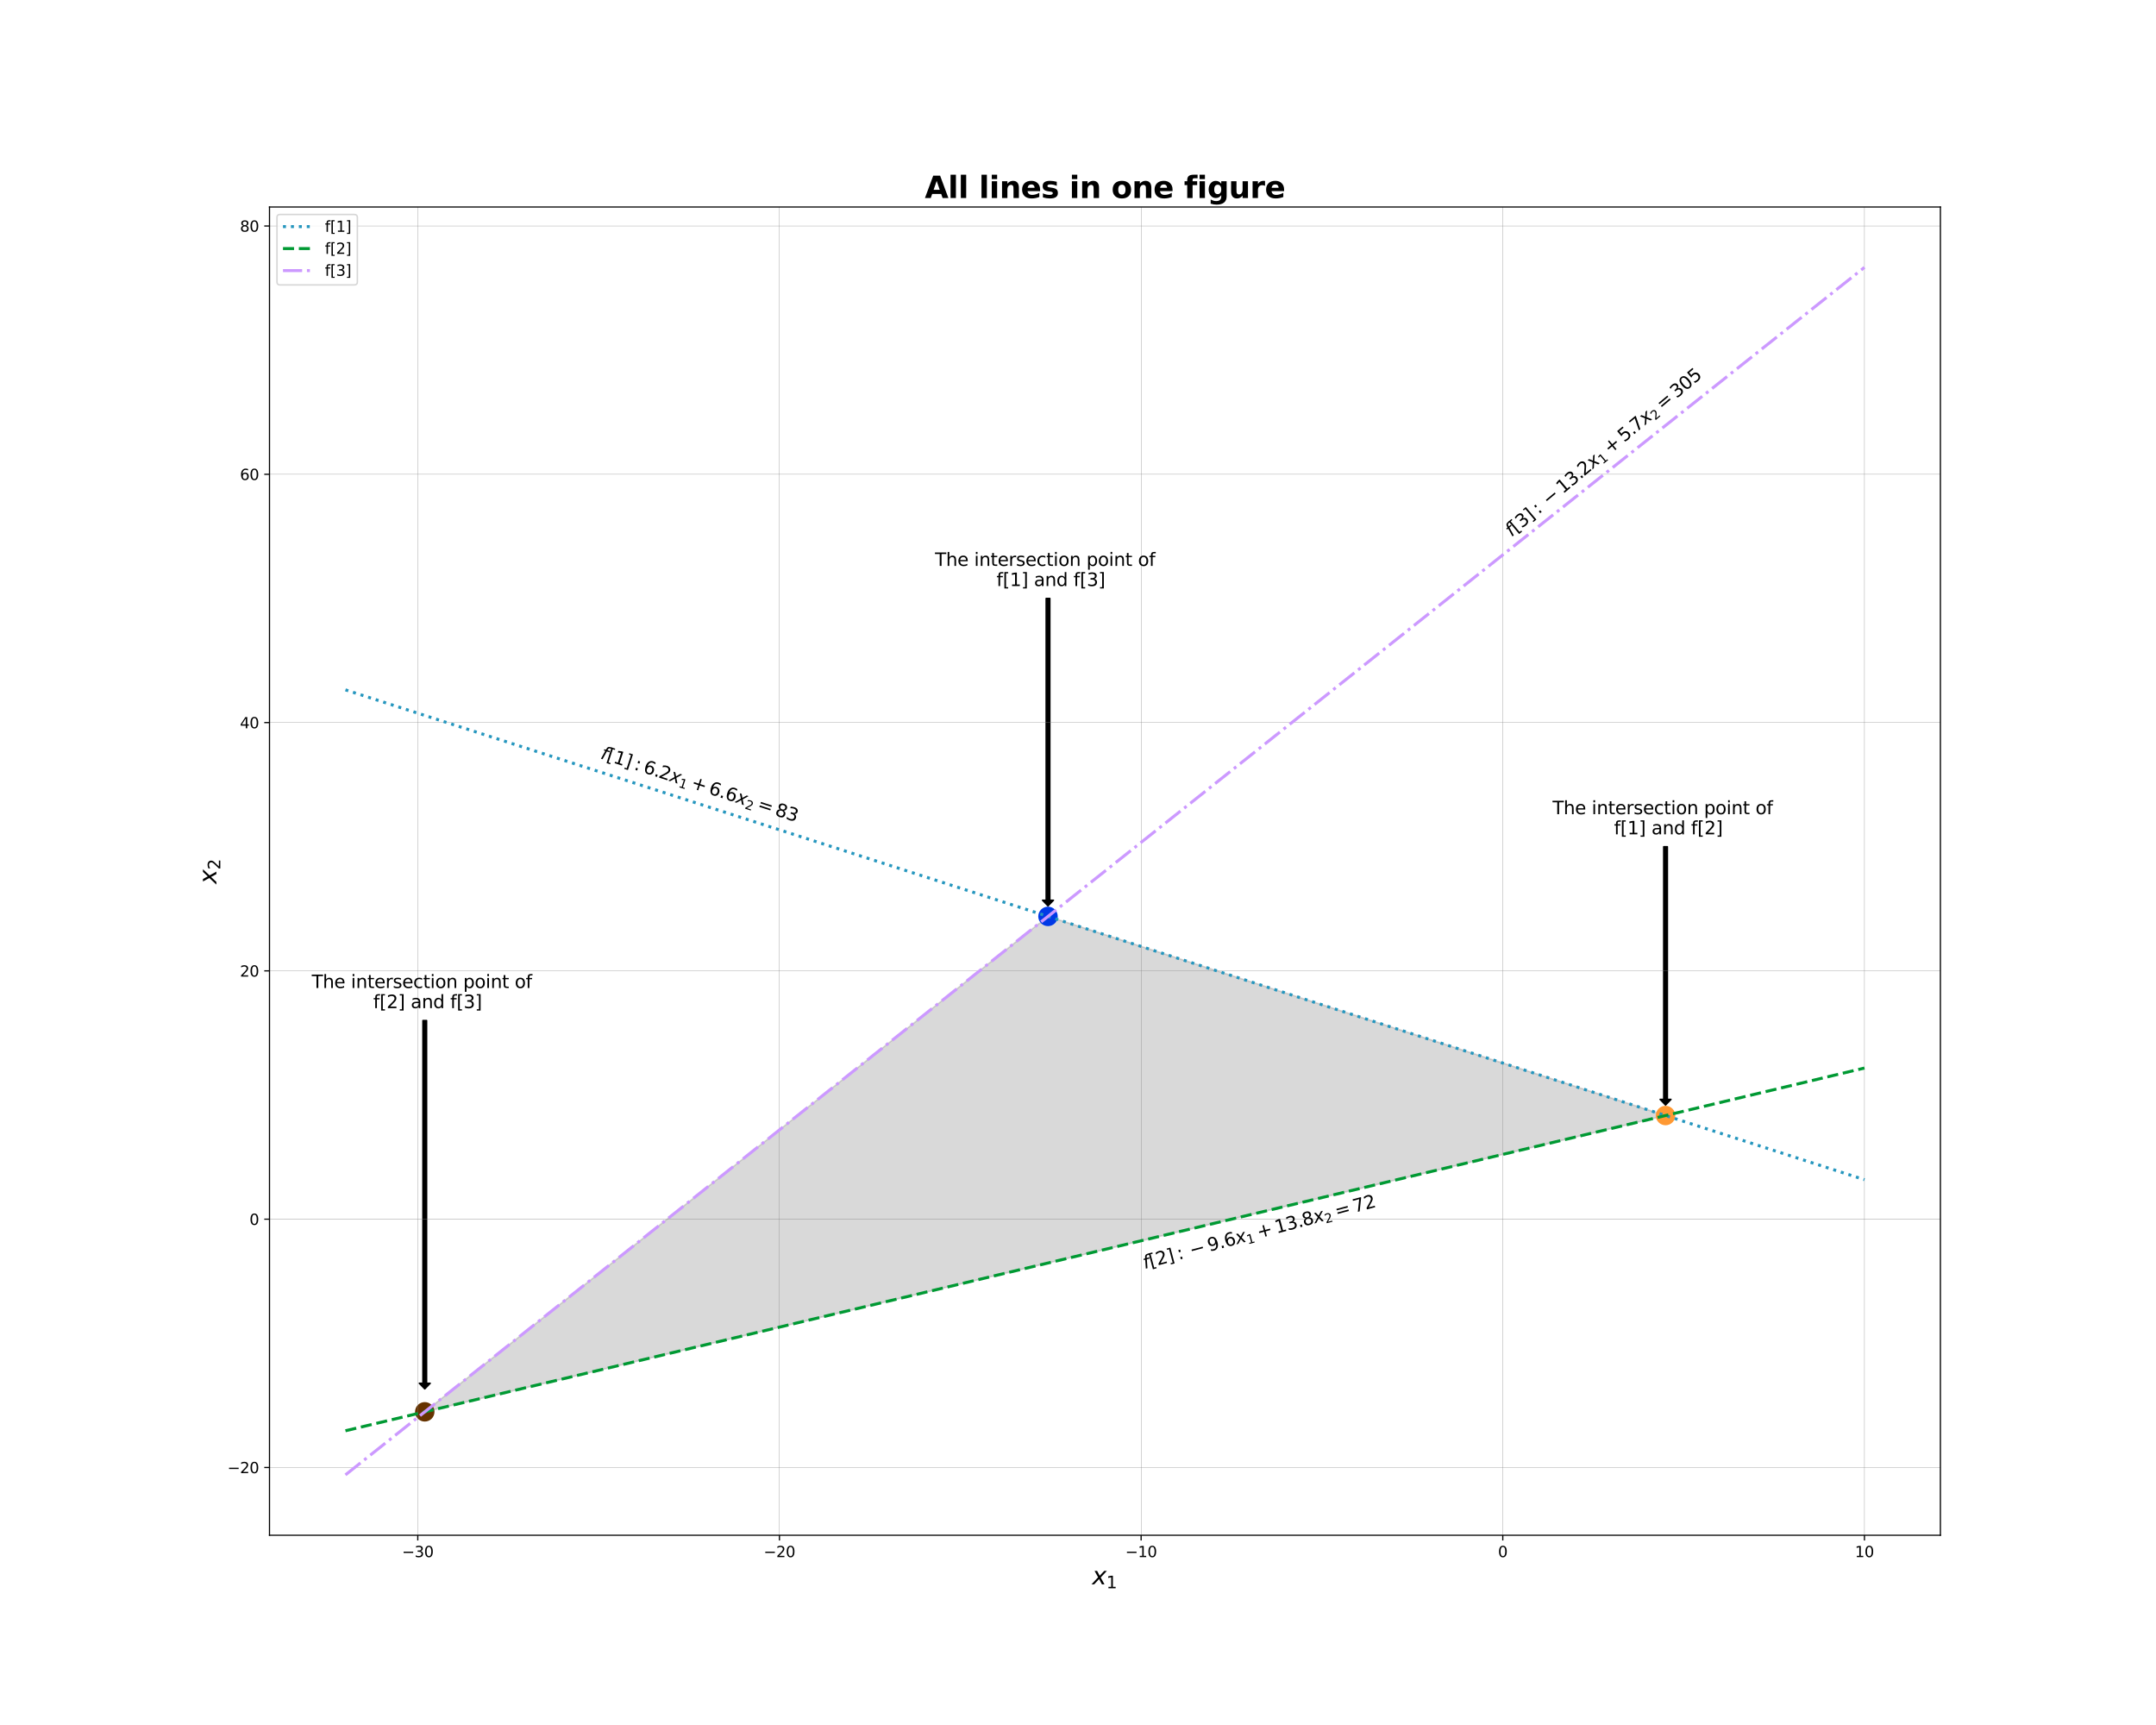 <?xml version="1.0" encoding="utf-8" standalone="no"?>
<!DOCTYPE svg PUBLIC "-//W3C//DTD SVG 1.1//EN"
  "http://www.w3.org/Graphics/SVG/1.1/DTD/svg11.dtd">
<svg xmlns:xlink="http://www.w3.org/1999/xlink" width="1440pt" height="1152pt" viewBox="0 0 1440 1152" xmlns="http://www.w3.org/2000/svg" version="1.1">
 <defs>
  <style type="text/css">*{stroke-linejoin: round; stroke-linecap: butt}</style>
 </defs>
 <g id="figure_1">
  <g id="patch_1">
   <path d="M 0 1152 
L 1440 1152 
L 1440 0 
L 0 0 
z
" style="fill: #ffffff"/>
  </g>
  <g id="axes_1">
   <g id="patch_2">
    <path d="M 180 1025.28 
L 1296 1025.28 
L 1296 138.24 
L 180 138.24 
z
" style="fill: #ffffff"/>
   </g>
   <g id="PolyCollection_1">
    <defs>
     <path id="m38c64f956b" d="M 283.702 -209.146 
L 283.702 -209.146 
L 292.073 -211.145 
L 300.444 -213.144 
L 308.815 -215.142 
L 317.186 -217.141 
L 325.557 -219.14 
L 333.927 -221.138 
L 342.298 -223.137 
L 350.669 -225.136 
L 359.04 -227.134 
L 367.411 -229.133 
L 375.782 -231.132 
L 384.153 -233.131 
L 392.524 -235.129 
L 400.895 -237.128 
L 409.266 -239.127 
L 417.637 -241.125 
L 426.008 -243.124 
L 434.379 -245.123 
L 442.75 -247.121 
L 451.121 -249.12 
L 459.492 -251.119 
L 467.863 -253.118 
L 476.234 -255.116 
L 484.604 -257.115 
L 492.975 -259.114 
L 501.346 -261.112 
L 509.717 -263.111 
L 518.088 -265.11 
L 526.459 -267.108 
L 534.83 -269.107 
L 543.201 -271.106 
L 551.572 -273.104 
L 559.943 -275.103 
L 568.314 -277.102 
L 576.685 -279.101 
L 585.056 -281.099 
L 593.427 -283.098 
L 601.798 -285.097 
L 610.169 -287.095 
L 618.54 -289.094 
L 626.911 -291.093 
L 635.281 -293.091 
L 643.652 -295.09 
L 652.023 -297.089 
L 660.394 -299.087 
L 668.765 -301.086 
L 677.136 -303.085 
L 685.507 -305.084 
L 693.878 -307.082 
L 702.249 -309.081 
L 710.62 -311.08 
L 718.991 -313.078 
L 727.362 -315.077 
L 735.733 -317.076 
L 744.104 -319.074 
L 752.475 -321.073 
L 760.846 -323.072 
L 769.217 -325.071 
L 777.588 -327.069 
L 785.958 -329.068 
L 794.329 -331.067 
L 802.7 -333.065 
L 811.071 -335.064 
L 819.442 -337.063 
L 827.813 -339.061 
L 836.184 -341.06 
L 844.555 -343.059 
L 852.926 -345.057 
L 861.297 -347.056 
L 869.668 -349.055 
L 878.039 -351.054 
L 886.41 -353.052 
L 894.781 -355.051 
L 903.152 -357.05 
L 911.523 -359.048 
L 919.894 -361.047 
L 928.265 -363.046 
L 936.635 -365.044 
L 945.006 -367.043 
L 953.377 -369.042 
L 961.748 -371.041 
L 970.119 -373.039 
L 978.49 -375.038 
L 986.861 -377.037 
L 995.232 -379.035 
L 1003.603 -381.034 
L 1011.974 -383.033 
L 1020.345 -385.031 
L 1028.716 -387.03 
L 1037.087 -389.029 
L 1045.458 -391.027 
L 1053.829 -393.026 
L 1062.2 -395.025 
L 1070.571 -397.024 
L 1078.942 -399.022 
L 1087.312 -401.021 
L 1095.683 -403.02 
L 1104.054 -405.018 
L 1112.425 -407.017 
L 1112.425 -407.017 
L 1112.425 -407.017 
L 1104.054 -409.716 
L 1095.683 -412.415 
L 1087.312 -415.114 
L 1078.942 -417.813 
L 1070.571 -420.512 
L 1062.2 -423.211 
L 1053.829 -425.91 
L 1045.458 -428.609 
L 1037.087 -431.308 
L 1028.716 -434.007 
L 1020.345 -436.706 
L 1011.974 -439.405 
L 1003.603 -442.104 
L 995.232 -444.803 
L 986.861 -447.502 
L 978.49 -450.201 
L 970.119 -452.9 
L 961.748 -455.599 
L 953.377 -458.298 
L 945.006 -460.997 
L 936.635 -463.696 
L 928.265 -466.395 
L 919.894 -469.094 
L 911.523 -471.793 
L 903.152 -474.492 
L 894.781 -477.191 
L 886.41 -479.89 
L 878.039 -482.589 
L 869.668 -485.288 
L 861.297 -487.987 
L 852.926 -490.686 
L 844.555 -493.385 
L 836.184 -496.084 
L 827.813 -498.783 
L 819.442 -501.482 
L 811.071 -504.181 
L 802.7 -506.88 
L 794.329 -509.579 
L 785.958 -512.278 
L 777.588 -514.977 
L 769.217 -517.676 
L 760.846 -520.375 
L 752.475 -523.074 
L 744.104 -525.773 
L 735.733 -528.472 
L 727.362 -531.171 
L 718.991 -533.87 
L 710.62 -536.569 
L 702.249 -539.268 
L 693.878 -535.17 
L 685.507 -528.517 
L 677.136 -521.863 
L 668.765 -515.21 
L 660.394 -508.556 
L 652.023 -501.902 
L 643.652 -495.249 
L 635.281 -488.595 
L 626.911 -481.942 
L 618.54 -475.288 
L 610.169 -468.635 
L 601.798 -461.981 
L 593.427 -455.328 
L 585.056 -448.674 
L 576.685 -442.02 
L 568.314 -435.367 
L 559.943 -428.713 
L 551.572 -422.06 
L 543.201 -415.406 
L 534.83 -408.753 
L 526.459 -402.099 
L 518.088 -395.446 
L 509.717 -388.792 
L 501.346 -382.139 
L 492.975 -375.485 
L 484.604 -368.831 
L 476.234 -362.178 
L 467.863 -355.524 
L 459.492 -348.871 
L 451.121 -342.217 
L 442.75 -335.564 
L 434.379 -328.91 
L 426.008 -322.257 
L 417.637 -315.603 
L 409.266 -308.949 
L 400.895 -302.296 
L 392.524 -295.642 
L 384.153 -288.989 
L 375.782 -282.335 
L 367.411 -275.682 
L 359.04 -269.028 
L 350.669 -262.375 
L 342.298 -255.721 
L 333.927 -249.068 
L 325.557 -242.414 
L 317.186 -235.76 
L 308.815 -229.107 
L 300.444 -222.453 
L 292.073 -215.8 
L 283.702 -209.146 
z
" style="stroke: #808080; stroke-opacity: 0.3"/>
    </defs>
    <g clip-path="url(#pdc686e7cdd)">
     <use xlink:href="#m38c64f956b" x="0" y="1152" style="fill: #808080; fill-opacity: 0.3; stroke: #808080; stroke-opacity: 0.3"/>
    </g>
   </g>
   <g id="PathCollection_1">
    <defs>
     <path id="mcd05b74798" d="M 0 3 
C 0.796 3 1.559 2.684 2.121 2.121 
C 2.684 1.559 3 0.796 3 0 
C 3 -0.796 2.684 -1.559 2.121 -2.121 
C 1.559 -2.684 0.796 -3 0 -3 
C -0.796 -3 -1.559 -2.684 -2.121 -2.121 
C -2.684 -1.559 -3 -0.796 -3 0 
C -3 0.796 -2.684 1.559 -2.121 2.121 
C -1.559 2.684 -0.796 3 0 3 
z
" style="stroke: #ff9933; stroke-width: 7"/>
    </defs>
    <g clip-path="url(#pdc686e7cdd)">
     <use xlink:href="#mcd05b74798" x="1112.425" y="744.983" style="fill: #ff9933; stroke: #ff9933; stroke-width: 7"/>
    </g>
   </g>
   <g id="PathCollection_2">
    <defs>
     <path id="me33e51108b" d="M 0 3 
C 0.796 3 1.559 2.684 2.121 2.121 
C 2.684 1.559 3 0.796 3 0 
C 3 -0.796 2.684 -1.559 2.121 -2.121 
C 1.559 -2.684 0.796 -3 0 -3 
C -0.796 -3 -1.559 -2.684 -2.121 -2.121 
C -2.684 -1.559 -3 -0.796 -3 0 
C -3 0.796 -2.684 1.559 -2.121 2.121 
C -1.559 2.684 -0.796 3 0 3 
z
" style="stroke: #0039e6; stroke-width: 7"/>
    </defs>
    <g clip-path="url(#pdc686e7cdd)">
     <use xlink:href="#me33e51108b" x="699.961" y="611.995" style="fill: #0039e6; stroke: #0039e6; stroke-width: 7"/>
    </g>
   </g>
   <g id="PathCollection_3">
    <defs>
     <path id="m516e6c9d19" d="M 0 3 
C 0.796 3 1.559 2.684 2.121 2.121 
C 2.684 1.559 3 0.796 3 0 
C 3 -0.796 2.684 -1.559 2.121 -2.121 
C 1.559 -2.684 0.796 -3 0 -3 
C -0.796 -3 -1.559 -2.684 -2.121 -2.121 
C -2.684 -1.559 -3 -0.796 -3 0 
C -3 0.796 -2.684 1.559 -2.121 2.121 
C -1.559 2.684 -0.796 3 0 3 
z
" style="stroke: #663300; stroke-width: 7"/>
    </defs>
    <g clip-path="url(#pdc686e7cdd)">
     <use xlink:href="#m516e6c9d19" x="283.702" y="942.854" style="fill: #663300; stroke: #663300; stroke-width: 7"/>
    </g>
   </g>
   <g id="patch_3">
    <path d="M 283.702 927.516 
L 280.078 923.785 
L 282.494 923.785 
L 282.494 681.542 
L 284.91 681.542 
L 284.91 923.785 
L 287.325 923.785 
z
" clip-path="url(#pdc686e7cdd)" style="stroke: #000000; stroke-linejoin: miter"/>
   </g>
   <g id="patch_4">
    <path d="M 1112.425 737.936 
L 1108.802 734.205 
L 1111.218 734.205 
L 1111.218 565.469 
L 1113.633 565.469 
L 1113.633 734.205 
L 1116.049 734.205 
z
" clip-path="url(#pdc686e7cdd)" style="stroke: #000000; stroke-linejoin: miter"/>
   </g>
   <g id="patch_5">
    <path d="M 699.961 604.947 
L 696.338 601.216 
L 698.754 601.216 
L 698.754 399.651 
L 701.169 399.651 
L 701.169 601.216 
L 703.585 601.216 
z
" clip-path="url(#pdc686e7cdd)" style="stroke: #000000; stroke-linejoin: miter"/>
   </g>
   <g id="matplotlib.axis_1">
    <g id="xtick_1">
     <g id="line2d_1">
      <path d="M 279.039 1025.28 
L 279.039 138.24 
" clip-path="url(#pdc686e7cdd)" style="fill: none; stroke: #808080; stroke-width: 0.2; stroke-linecap: square"/>
     </g>
     <g id="line2d_2">
      <defs>
       <path id="mfe1b5086fa" d="M 0 0 
L 0 3.5 
" style="stroke: #000000; stroke-width: 0.8"/>
      </defs>
      <g>
       <use xlink:href="#mfe1b5086fa" x="279.039" y="1025.28" style="stroke: #000000; stroke-width: 0.8"/>
      </g>
     </g>
     <g id="text_1">
      <!-- −30 -->
      <g transform="translate(268.487 1039.878) scale(0.1 -0.1)">
       <defs>
        <path id="DejaVuSans-2212" d="M 678 2272 
L 4684 2272 
L 4684 1741 
L 678 1741 
L 678 2272 
z
" transform="scale(0.016)"/>
        <path id="DejaVuSans-33" d="M 2597 2516 
Q 3050 2419 3304 2112 
Q 3559 1806 3559 1356 
Q 3559 666 3084 287 
Q 2609 -91 1734 -91 
Q 1441 -91 1130 -33 
Q 819 25 488 141 
L 488 750 
Q 750 597 1062 519 
Q 1375 441 1716 441 
Q 2309 441 2620 675 
Q 2931 909 2931 1356 
Q 2931 1769 2642 2001 
Q 2353 2234 1838 2234 
L 1294 2234 
L 1294 2753 
L 1863 2753 
Q 2328 2753 2575 2939 
Q 2822 3125 2822 3475 
Q 2822 3834 2567 4026 
Q 2313 4219 1838 4219 
Q 1578 4219 1281 4162 
Q 984 4106 628 3988 
L 628 4550 
Q 988 4650 1302 4700 
Q 1616 4750 1894 4750 
Q 2613 4750 3031 4423 
Q 3450 4097 3450 3541 
Q 3450 3153 3228 2886 
Q 3006 2619 2597 2516 
z
" transform="scale(0.016)"/>
        <path id="DejaVuSans-30" d="M 2034 4250 
Q 1547 4250 1301 3770 
Q 1056 3291 1056 2328 
Q 1056 1369 1301 889 
Q 1547 409 2034 409 
Q 2525 409 2770 889 
Q 3016 1369 3016 2328 
Q 3016 3291 2770 3770 
Q 2525 4250 2034 4250 
z
M 2034 4750 
Q 2819 4750 3233 4129 
Q 3647 3509 3647 2328 
Q 3647 1150 3233 529 
Q 2819 -91 2034 -91 
Q 1250 -91 836 529 
Q 422 1150 422 2328 
Q 422 3509 836 4129 
Q 1250 4750 2034 4750 
z
" transform="scale(0.016)"/>
       </defs>
       <use xlink:href="#DejaVuSans-2212"/>
       <use xlink:href="#DejaVuSans-33" x="83.789"/>
       <use xlink:href="#DejaVuSans-30" x="147.412"/>
      </g>
     </g>
    </g>
    <g id="xtick_2">
     <g id="line2d_3">
      <path d="M 520.597 1025.28 
L 520.597 138.24 
" clip-path="url(#pdc686e7cdd)" style="fill: none; stroke: #808080; stroke-width: 0.2; stroke-linecap: square"/>
     </g>
     <g id="line2d_4">
      <g>
       <use xlink:href="#mfe1b5086fa" x="520.597" y="1025.28" style="stroke: #000000; stroke-width: 0.8"/>
      </g>
     </g>
     <g id="text_2">
      <!-- −20 -->
      <g transform="translate(510.045 1039.878) scale(0.1 -0.1)">
       <defs>
        <path id="DejaVuSans-32" d="M 1228 531 
L 3431 531 
L 3431 0 
L 469 0 
L 469 531 
Q 828 903 1448 1529 
Q 2069 2156 2228 2338 
Q 2531 2678 2651 2914 
Q 2772 3150 2772 3378 
Q 2772 3750 2511 3984 
Q 2250 4219 1831 4219 
Q 1534 4219 1204 4116 
Q 875 4013 500 3803 
L 500 4441 
Q 881 4594 1212 4672 
Q 1544 4750 1819 4750 
Q 2544 4750 2975 4387 
Q 3406 4025 3406 3419 
Q 3406 3131 3298 2873 
Q 3191 2616 2906 2266 
Q 2828 2175 2409 1742 
Q 1991 1309 1228 531 
z
" transform="scale(0.016)"/>
       </defs>
       <use xlink:href="#DejaVuSans-2212"/>
       <use xlink:href="#DejaVuSans-32" x="83.789"/>
       <use xlink:href="#DejaVuSans-30" x="147.412"/>
      </g>
     </g>
    </g>
    <g id="xtick_3">
     <g id="line2d_5">
      <path d="M 762.156 1025.28 
L 762.156 138.24 
" clip-path="url(#pdc686e7cdd)" style="fill: none; stroke: #808080; stroke-width: 0.2; stroke-linecap: square"/>
     </g>
     <g id="line2d_6">
      <g>
       <use xlink:href="#mfe1b5086fa" x="762.156" y="1025.28" style="stroke: #000000; stroke-width: 0.8"/>
      </g>
     </g>
     <g id="text_3">
      <!-- −10 -->
      <g transform="translate(751.604 1039.878) scale(0.1 -0.1)">
       <defs>
        <path id="DejaVuSans-31" d="M 794 531 
L 1825 531 
L 1825 4091 
L 703 3866 
L 703 4441 
L 1819 4666 
L 2450 4666 
L 2450 531 
L 3481 531 
L 3481 0 
L 794 0 
L 794 531 
z
" transform="scale(0.016)"/>
       </defs>
       <use xlink:href="#DejaVuSans-2212"/>
       <use xlink:href="#DejaVuSans-31" x="83.789"/>
       <use xlink:href="#DejaVuSans-30" x="147.412"/>
      </g>
     </g>
    </g>
    <g id="xtick_4">
     <g id="line2d_7">
      <path d="M 1003.714 1025.28 
L 1003.714 138.24 
" clip-path="url(#pdc686e7cdd)" style="fill: none; stroke: #808080; stroke-width: 0.2; stroke-linecap: square"/>
     </g>
     <g id="line2d_8">
      <g>
       <use xlink:href="#mfe1b5086fa" x="1003.714" y="1025.28" style="stroke: #000000; stroke-width: 0.8"/>
      </g>
     </g>
     <g id="text_4">
      <!-- 0 -->
      <g transform="translate(1000.533 1039.878) scale(0.1 -0.1)">
       <use xlink:href="#DejaVuSans-30"/>
      </g>
     </g>
    </g>
    <g id="xtick_5">
     <g id="line2d_9">
      <path d="M 1245.273 1025.28 
L 1245.273 138.24 
" clip-path="url(#pdc686e7cdd)" style="fill: none; stroke: #808080; stroke-width: 0.2; stroke-linecap: square"/>
     </g>
     <g id="line2d_10">
      <g>
       <use xlink:href="#mfe1b5086fa" x="1245.273" y="1025.28" style="stroke: #000000; stroke-width: 0.8"/>
      </g>
     </g>
     <g id="text_5">
      <!-- 10 -->
      <g transform="translate(1238.91 1039.878) scale(0.1 -0.1)">
       <use xlink:href="#DejaVuSans-31"/>
       <use xlink:href="#DejaVuSans-30" x="63.623"/>
      </g>
     </g>
    </g>
    <g id="text_6">
     <!-- $x_{1}$ -->
     <g transform="translate(729.44 1058.116) scale(0.16 -0.16)">
      <defs>
       <path id="DejaVuSans-Oblique-78" d="M 3841 3500 
L 2234 1784 
L 3219 0 
L 2559 0 
L 1819 1388 
L 531 0 
L -166 0 
L 1556 1844 
L 641 3500 
L 1300 3500 
L 1972 2234 
L 3144 3500 
L 3841 3500 
z
" transform="scale(0.016)"/>
      </defs>
      <use xlink:href="#DejaVuSans-Oblique-78" transform="translate(0 0.312)"/>
      <use xlink:href="#DejaVuSans-31" transform="translate(59.18 -16.094) scale(0.7)"/>
     </g>
    </g>
   </g>
   <g id="matplotlib.axis_2">
    <g id="ytick_1">
     <g id="line2d_11">
      <path d="M 180 980.015 
L 1296 980.015 
" clip-path="url(#pdc686e7cdd)" style="fill: none; stroke: #808080; stroke-width: 0.2; stroke-linecap: square"/>
     </g>
     <g id="line2d_12">
      <defs>
       <path id="m1ab729231c" d="M 0 0 
L -3.5 0 
" style="stroke: #000000; stroke-width: 0.8"/>
      </defs>
      <g>
       <use xlink:href="#m1ab729231c" x="180" y="980.015" style="stroke: #000000; stroke-width: 0.8"/>
      </g>
     </g>
     <g id="text_7">
      <!-- −20 -->
      <g transform="translate(151.895 983.814) scale(0.1 -0.1)">
       <use xlink:href="#DejaVuSans-2212"/>
       <use xlink:href="#DejaVuSans-32" x="83.789"/>
       <use xlink:href="#DejaVuSans-30" x="147.412"/>
      </g>
     </g>
    </g>
    <g id="ytick_2">
     <g id="line2d_13">
      <path d="M 180 814.196 
L 1296 814.196 
" clip-path="url(#pdc686e7cdd)" style="fill: none; stroke: #808080; stroke-width: 0.2; stroke-linecap: square"/>
     </g>
     <g id="line2d_14">
      <g>
       <use xlink:href="#m1ab729231c" x="180" y="814.196" style="stroke: #000000; stroke-width: 0.8"/>
      </g>
     </g>
     <g id="text_8">
      <!-- 0 -->
      <g transform="translate(166.637 817.996) scale(0.1 -0.1)">
       <use xlink:href="#DejaVuSans-30"/>
      </g>
     </g>
    </g>
    <g id="ytick_3">
     <g id="line2d_15">
      <path d="M 180 648.378 
L 1296 648.378 
" clip-path="url(#pdc686e7cdd)" style="fill: none; stroke: #808080; stroke-width: 0.2; stroke-linecap: square"/>
     </g>
     <g id="line2d_16">
      <g>
       <use xlink:href="#m1ab729231c" x="180" y="648.378" style="stroke: #000000; stroke-width: 0.8"/>
      </g>
     </g>
     <g id="text_9">
      <!-- 20 -->
      <g transform="translate(160.275 652.177) scale(0.1 -0.1)">
       <use xlink:href="#DejaVuSans-32"/>
       <use xlink:href="#DejaVuSans-30" x="63.623"/>
      </g>
     </g>
    </g>
    <g id="ytick_4">
     <g id="line2d_17">
      <path d="M 180 482.56 
L 1296 482.56 
" clip-path="url(#pdc686e7cdd)" style="fill: none; stroke: #808080; stroke-width: 0.2; stroke-linecap: square"/>
     </g>
     <g id="line2d_18">
      <g>
       <use xlink:href="#m1ab729231c" x="180" y="482.56" style="stroke: #000000; stroke-width: 0.8"/>
      </g>
     </g>
     <g id="text_10">
      <!-- 40 -->
      <g transform="translate(160.275 486.359) scale(0.1 -0.1)">
       <defs>
        <path id="DejaVuSans-34" d="M 2419 4116 
L 825 1625 
L 2419 1625 
L 2419 4116 
z
M 2253 4666 
L 3047 4666 
L 3047 1625 
L 3713 1625 
L 3713 1100 
L 3047 1100 
L 3047 0 
L 2419 0 
L 2419 1100 
L 313 1100 
L 313 1709 
L 2253 4666 
z
" transform="scale(0.016)"/>
       </defs>
       <use xlink:href="#DejaVuSans-34"/>
       <use xlink:href="#DejaVuSans-30" x="63.623"/>
      </g>
     </g>
    </g>
    <g id="ytick_5">
     <g id="line2d_19">
      <path d="M 180 316.742 
L 1296 316.742 
" clip-path="url(#pdc686e7cdd)" style="fill: none; stroke: #808080; stroke-width: 0.2; stroke-linecap: square"/>
     </g>
     <g id="line2d_20">
      <g>
       <use xlink:href="#m1ab729231c" x="180" y="316.742" style="stroke: #000000; stroke-width: 0.8"/>
      </g>
     </g>
     <g id="text_11">
      <!-- 60 -->
      <g transform="translate(160.275 320.541) scale(0.1 -0.1)">
       <defs>
        <path id="DejaVuSans-36" d="M 2113 2584 
Q 1688 2584 1439 2293 
Q 1191 2003 1191 1497 
Q 1191 994 1439 701 
Q 1688 409 2113 409 
Q 2538 409 2786 701 
Q 3034 994 3034 1497 
Q 3034 2003 2786 2293 
Q 2538 2584 2113 2584 
z
M 3366 4563 
L 3366 3988 
Q 3128 4100 2886 4159 
Q 2644 4219 2406 4219 
Q 1781 4219 1451 3797 
Q 1122 3375 1075 2522 
Q 1259 2794 1537 2939 
Q 1816 3084 2150 3084 
Q 2853 3084 3261 2657 
Q 3669 2231 3669 1497 
Q 3669 778 3244 343 
Q 2819 -91 2113 -91 
Q 1303 -91 875 529 
Q 447 1150 447 2328 
Q 447 3434 972 4092 
Q 1497 4750 2381 4750 
Q 2619 4750 2861 4703 
Q 3103 4656 3366 4563 
z
" transform="scale(0.016)"/>
       </defs>
       <use xlink:href="#DejaVuSans-36"/>
       <use xlink:href="#DejaVuSans-30" x="63.623"/>
      </g>
     </g>
    </g>
    <g id="ytick_6">
     <g id="line2d_21">
      <path d="M 180 150.924 
L 1296 150.924 
" clip-path="url(#pdc686e7cdd)" style="fill: none; stroke: #808080; stroke-width: 0.2; stroke-linecap: square"/>
     </g>
     <g id="line2d_22">
      <g>
       <use xlink:href="#m1ab729231c" x="180" y="150.924" style="stroke: #000000; stroke-width: 0.8"/>
      </g>
     </g>
     <g id="text_12">
      <!-- 80 -->
      <g transform="translate(160.275 154.723) scale(0.1 -0.1)">
       <defs>
        <path id="DejaVuSans-38" d="M 2034 2216 
Q 1584 2216 1326 1975 
Q 1069 1734 1069 1313 
Q 1069 891 1326 650 
Q 1584 409 2034 409 
Q 2484 409 2743 651 
Q 3003 894 3003 1313 
Q 3003 1734 2745 1975 
Q 2488 2216 2034 2216 
z
M 1403 2484 
Q 997 2584 770 2862 
Q 544 3141 544 3541 
Q 544 4100 942 4425 
Q 1341 4750 2034 4750 
Q 2731 4750 3128 4425 
Q 3525 4100 3525 3541 
Q 3525 3141 3298 2862 
Q 3072 2584 2669 2484 
Q 3125 2378 3379 2068 
Q 3634 1759 3634 1313 
Q 3634 634 3220 271 
Q 2806 -91 2034 -91 
Q 1263 -91 848 271 
Q 434 634 434 1313 
Q 434 1759 690 2068 
Q 947 2378 1403 2484 
z
M 1172 3481 
Q 1172 3119 1398 2916 
Q 1625 2713 2034 2713 
Q 2441 2713 2670 2916 
Q 2900 3119 2900 3481 
Q 2900 3844 2670 4047 
Q 2441 4250 2034 4250 
Q 1625 4250 1398 4047 
Q 1172 3844 1172 3481 
z
" transform="scale(0.016)"/>
       </defs>
       <use xlink:href="#DejaVuSans-38"/>
       <use xlink:href="#DejaVuSans-30" x="63.623"/>
      </g>
     </g>
    </g>
    <g id="text_13">
     <!-- $x_{2}$ -->
     <g transform="translate(144.568 590.32) rotate(-90) scale(0.16 -0.16)">
      <use xlink:href="#DejaVuSans-Oblique-78" transform="translate(0 0.312)"/>
      <use xlink:href="#DejaVuSans-32" transform="translate(59.18 -16.094) scale(0.7)"/>
     </g>
    </g>
   </g>
   <g id="line2d_23">
    <path d="M 230.727 460.702 
L 1245.273 787.816 
L 1245.273 787.816 
" clip-path="url(#pdc686e7cdd)" style="fill: none; stroke-dasharray: 2,3.3; stroke-dashoffset: 0; stroke: #2596be; stroke-width: 2"/>
   </g>
   <g id="line2d_24">
    <path d="M 230.727 955.502 
L 1245.273 713.264 
L 1245.273 713.264 
" clip-path="url(#pdc686e7cdd)" style="fill: none; stroke-dasharray: 7.4,3.2; stroke-dashoffset: 0; stroke: #009933; stroke-width: 2"/>
   </g>
   <g id="line2d_25">
    <path d="M 230.727 984.96 
L 1245.273 178.56 
L 1245.273 178.56 
" clip-path="url(#pdc686e7cdd)" style="fill: none; stroke-dasharray: 12.8,3.2,2,3.2; stroke-dashoffset: 0; stroke: #cc99ff; stroke-width: 2"/>
   </g>
   <g id="patch_6">
    <path d="M 180 1025.28 
L 180 138.24 
" style="fill: none; stroke: #000000; stroke-width: 0.8; stroke-linejoin: miter; stroke-linecap: square"/>
   </g>
   <g id="patch_7">
    <path d="M 1296 1025.28 
L 1296 138.24 
" style="fill: none; stroke: #000000; stroke-width: 0.8; stroke-linejoin: miter; stroke-linecap: square"/>
   </g>
   <g id="patch_8">
    <path d="M 180 1025.28 
L 1296 1025.28 
" style="fill: none; stroke: #000000; stroke-width: 0.8; stroke-linejoin: miter; stroke-linecap: square"/>
   </g>
   <g id="patch_9">
    <path d="M 180 138.24 
L 1296 138.24 
" style="fill: none; stroke: #000000; stroke-width: 0.8; stroke-linejoin: miter; stroke-linecap: square"/>
   </g>
   <g id="text_14">
    <!-- $f[1]: 6.2 x_{1} + 6.6 x_{2} = 83$ -->
    <g transform="translate(400.589 506.439) rotate(-342) scale(0.12 -0.12)">
     <defs>
      <path id="DejaVuSans-Oblique-66" d="M 3059 4863 
L 2969 4384 
L 2419 4384 
Q 2106 4384 1964 4261 
Q 1822 4138 1753 3809 
L 1691 3500 
L 2638 3500 
L 2553 3053 
L 1606 3053 
L 1013 0 
L 434 0 
L 1031 3053 
L 481 3053 
L 563 3500 
L 1113 3500 
L 1159 3744 
Q 1278 4363 1576 4613 
Q 1875 4863 2516 4863 
L 3059 4863 
z
" transform="scale(0.016)"/>
      <path id="DejaVuSans-5b" d="M 550 4863 
L 1875 4863 
L 1875 4416 
L 1125 4416 
L 1125 -397 
L 1875 -397 
L 1875 -844 
L 550 -844 
L 550 4863 
z
" transform="scale(0.016)"/>
      <path id="DejaVuSans-5d" d="M 1947 4863 
L 1947 -844 
L 622 -844 
L 622 -397 
L 1369 -397 
L 1369 4416 
L 622 4416 
L 622 4863 
L 1947 4863 
z
" transform="scale(0.016)"/>
      <path id="DejaVuSans-3a" d="M 750 794 
L 1409 794 
L 1409 0 
L 750 0 
L 750 794 
z
M 750 3309 
L 1409 3309 
L 1409 2516 
L 750 2516 
L 750 3309 
z
" transform="scale(0.016)"/>
      <path id="DejaVuSans-2e" d="M 684 794 
L 1344 794 
L 1344 0 
L 684 0 
L 684 794 
z
" transform="scale(0.016)"/>
      <path id="DejaVuSans-2b" d="M 2944 4013 
L 2944 2272 
L 4684 2272 
L 4684 1741 
L 2944 1741 
L 2944 0 
L 2419 0 
L 2419 1741 
L 678 1741 
L 678 2272 
L 2419 2272 
L 2419 4013 
L 2944 4013 
z
" transform="scale(0.016)"/>
      <path id="DejaVuSans-3d" d="M 678 2906 
L 4684 2906 
L 4684 2381 
L 678 2381 
L 678 2906 
z
M 678 1631 
L 4684 1631 
L 4684 1100 
L 678 1100 
L 678 1631 
z
" transform="scale(0.016)"/>
     </defs>
     <use xlink:href="#DejaVuSans-Oblique-66" transform="translate(0 0.016)"/>
     <use xlink:href="#DejaVuSans-5b" transform="translate(35.205 0.016)"/>
     <use xlink:href="#DejaVuSans-31" transform="translate(74.219 0.016)"/>
     <use xlink:href="#DejaVuSans-5d" transform="translate(137.842 0.016)"/>
     <use xlink:href="#DejaVuSans-3a" transform="translate(196.338 0.016)"/>
     <use xlink:href="#DejaVuSans-36" transform="translate(249.512 0.016)"/>
     <use xlink:href="#DejaVuSans-2e" transform="translate(313.135 0.016)"/>
     <use xlink:href="#DejaVuSans-32" transform="translate(339.422 0.016)"/>
     <use xlink:href="#DejaVuSans-Oblique-78" transform="translate(403.045 0.016)"/>
     <use xlink:href="#DejaVuSans-31" transform="translate(462.225 -16.391) scale(0.7)"/>
     <use xlink:href="#DejaVuSans-2b" transform="translate(528.978 0.016)"/>
     <use xlink:href="#DejaVuSans-36" transform="translate(632.249 0.016)"/>
     <use xlink:href="#DejaVuSans-2e" transform="translate(695.872 0.016)"/>
     <use xlink:href="#DejaVuSans-36" transform="translate(727.659 0.016)"/>
     <use xlink:href="#DejaVuSans-Oblique-78" transform="translate(791.282 0.016)"/>
     <use xlink:href="#DejaVuSans-32" transform="translate(850.462 -16.391) scale(0.7)"/>
     <use xlink:href="#DejaVuSans-3d" transform="translate(917.215 0.016)"/>
     <use xlink:href="#DejaVuSans-38" transform="translate(1020.486 0.016)"/>
     <use xlink:href="#DejaVuSans-33" transform="translate(1084.109 0.016)"/>
    </g>
   </g>
   <g id="text_15">
    <!-- $f[2]: -9.6 x_{1} + 13.8 x_{2} = 72$ -->
    <g transform="translate(764.516 847.445) rotate(-15) scale(0.12 -0.12)">
     <defs>
      <path id="DejaVuSans-39" d="M 703 97 
L 703 672 
Q 941 559 1184 500 
Q 1428 441 1663 441 
Q 2288 441 2617 861 
Q 2947 1281 2994 2138 
Q 2813 1869 2534 1725 
Q 2256 1581 1919 1581 
Q 1219 1581 811 2004 
Q 403 2428 403 3163 
Q 403 3881 828 4315 
Q 1253 4750 1959 4750 
Q 2769 4750 3195 4129 
Q 3622 3509 3622 2328 
Q 3622 1225 3098 567 
Q 2575 -91 1691 -91 
Q 1453 -91 1209 -44 
Q 966 3 703 97 
z
M 1959 2075 
Q 2384 2075 2632 2365 
Q 2881 2656 2881 3163 
Q 2881 3666 2632 3958 
Q 2384 4250 1959 4250 
Q 1534 4250 1286 3958 
Q 1038 3666 1038 3163 
Q 1038 2656 1286 2365 
Q 1534 2075 1959 2075 
z
" transform="scale(0.016)"/>
      <path id="DejaVuSans-37" d="M 525 4666 
L 3525 4666 
L 3525 4397 
L 1831 0 
L 1172 0 
L 2766 4134 
L 525 4134 
L 525 4666 
z
" transform="scale(0.016)"/>
     </defs>
     <use xlink:href="#DejaVuSans-Oblique-66" transform="translate(0 0.016)"/>
     <use xlink:href="#DejaVuSans-5b" transform="translate(35.205 0.016)"/>
     <use xlink:href="#DejaVuSans-32" transform="translate(74.219 0.016)"/>
     <use xlink:href="#DejaVuSans-5d" transform="translate(137.842 0.016)"/>
     <use xlink:href="#DejaVuSans-3a" transform="translate(196.338 0.016)"/>
     <use xlink:href="#DejaVuSans-2212" transform="translate(268.994 0.016)"/>
     <use xlink:href="#DejaVuSans-39" transform="translate(372.266 0.016)"/>
     <use xlink:href="#DejaVuSans-2e" transform="translate(435.889 0.016)"/>
     <use xlink:href="#DejaVuSans-36" transform="translate(467.676 0.016)"/>
     <use xlink:href="#DejaVuSans-Oblique-78" transform="translate(531.299 0.016)"/>
     <use xlink:href="#DejaVuSans-31" transform="translate(590.479 -16.391) scale(0.7)"/>
     <use xlink:href="#DejaVuSans-2b" transform="translate(657.231 0.016)"/>
     <use xlink:href="#DejaVuSans-31" transform="translate(760.503 0.016)"/>
     <use xlink:href="#DejaVuSans-33" transform="translate(824.126 0.016)"/>
     <use xlink:href="#DejaVuSans-2e" transform="translate(887.749 0.016)"/>
     <use xlink:href="#DejaVuSans-38" transform="translate(916.911 0.016)"/>
     <use xlink:href="#DejaVuSans-Oblique-78" transform="translate(980.534 0.016)"/>
     <use xlink:href="#DejaVuSans-32" transform="translate(1039.714 -16.391) scale(0.7)"/>
     <use xlink:href="#DejaVuSans-3d" transform="translate(1106.467 0.016)"/>
     <use xlink:href="#DejaVuSans-37" transform="translate(1209.738 0.016)"/>
     <use xlink:href="#DejaVuSans-32" transform="translate(1273.361 0.016)"/>
    </g>
   </g>
   <g id="text_16">
    <!-- $f[3]: -13.2 x_{1} + 5.7 x_{2} = 305$ -->
    <g transform="translate(1009.575 358.78) rotate(-40) scale(0.12 -0.12)">
     <defs>
      <path id="DejaVuSans-35" d="M 691 4666 
L 3169 4666 
L 3169 4134 
L 1269 4134 
L 1269 2991 
Q 1406 3038 1543 3061 
Q 1681 3084 1819 3084 
Q 2600 3084 3056 2656 
Q 3513 2228 3513 1497 
Q 3513 744 3044 326 
Q 2575 -91 1722 -91 
Q 1428 -91 1123 -41 
Q 819 9 494 109 
L 494 744 
Q 775 591 1075 516 
Q 1375 441 1709 441 
Q 2250 441 2565 725 
Q 2881 1009 2881 1497 
Q 2881 1984 2565 2268 
Q 2250 2553 1709 2553 
Q 1456 2553 1204 2497 
Q 953 2441 691 2322 
L 691 4666 
z
" transform="scale(0.016)"/>
     </defs>
     <use xlink:href="#DejaVuSans-Oblique-66" transform="translate(0 0.016)"/>
     <use xlink:href="#DejaVuSans-5b" transform="translate(35.205 0.016)"/>
     <use xlink:href="#DejaVuSans-33" transform="translate(74.219 0.016)"/>
     <use xlink:href="#DejaVuSans-5d" transform="translate(137.842 0.016)"/>
     <use xlink:href="#DejaVuSans-3a" transform="translate(196.338 0.016)"/>
     <use xlink:href="#DejaVuSans-2212" transform="translate(268.994 0.016)"/>
     <use xlink:href="#DejaVuSans-31" transform="translate(372.266 0.016)"/>
     <use xlink:href="#DejaVuSans-33" transform="translate(435.889 0.016)"/>
     <use xlink:href="#DejaVuSans-2e" transform="translate(499.512 0.016)"/>
     <use xlink:href="#DejaVuSans-32" transform="translate(525.799 0.016)"/>
     <use xlink:href="#DejaVuSans-Oblique-78" transform="translate(589.422 0.016)"/>
     <use xlink:href="#DejaVuSans-31" transform="translate(648.602 -16.391) scale(0.7)"/>
     <use xlink:href="#DejaVuSans-2b" transform="translate(715.354 0.016)"/>
     <use xlink:href="#DejaVuSans-35" transform="translate(818.626 0.016)"/>
     <use xlink:href="#DejaVuSans-2e" transform="translate(882.249 0.016)"/>
     <use xlink:href="#DejaVuSans-37" transform="translate(906.286 0.016)"/>
     <use xlink:href="#DejaVuSans-Oblique-78" transform="translate(969.909 0.016)"/>
     <use xlink:href="#DejaVuSans-32" transform="translate(1029.089 -16.391) scale(0.7)"/>
     <use xlink:href="#DejaVuSans-3d" transform="translate(1095.842 0.016)"/>
     <use xlink:href="#DejaVuSans-33" transform="translate(1199.113 0.016)"/>
     <use xlink:href="#DejaVuSans-30" transform="translate(1262.736 0.016)"/>
     <use xlink:href="#DejaVuSans-35" transform="translate(1326.359 0.016)"/>
    </g>
   </g>
   <g id="text_17">
    <!-- The intersection point of  -->
    <g transform="translate(208.241 659.814) scale(0.12 -0.12)">
     <defs>
      <path id="DejaVuSans-54" d="M -19 4666 
L 3928 4666 
L 3928 4134 
L 2272 4134 
L 2272 0 
L 1638 0 
L 1638 4134 
L -19 4134 
L -19 4666 
z
" transform="scale(0.016)"/>
      <path id="DejaVuSans-68" d="M 3513 2113 
L 3513 0 
L 2938 0 
L 2938 2094 
Q 2938 2591 2744 2837 
Q 2550 3084 2163 3084 
Q 1697 3084 1428 2787 
Q 1159 2491 1159 1978 
L 1159 0 
L 581 0 
L 581 4863 
L 1159 4863 
L 1159 2956 
Q 1366 3272 1645 3428 
Q 1925 3584 2291 3584 
Q 2894 3584 3203 3211 
Q 3513 2838 3513 2113 
z
" transform="scale(0.016)"/>
      <path id="DejaVuSans-65" d="M 3597 1894 
L 3597 1613 
L 953 1613 
Q 991 1019 1311 708 
Q 1631 397 2203 397 
Q 2534 397 2845 478 
Q 3156 559 3463 722 
L 3463 178 
Q 3153 47 2828 -22 
Q 2503 -91 2169 -91 
Q 1331 -91 842 396 
Q 353 884 353 1716 
Q 353 2575 817 3079 
Q 1281 3584 2069 3584 
Q 2775 3584 3186 3129 
Q 3597 2675 3597 1894 
z
M 3022 2063 
Q 3016 2534 2758 2815 
Q 2500 3097 2075 3097 
Q 1594 3097 1305 2825 
Q 1016 2553 972 2059 
L 3022 2063 
z
" transform="scale(0.016)"/>
      <path id="DejaVuSans-20" transform="scale(0.016)"/>
      <path id="DejaVuSans-69" d="M 603 3500 
L 1178 3500 
L 1178 0 
L 603 0 
L 603 3500 
z
M 603 4863 
L 1178 4863 
L 1178 4134 
L 603 4134 
L 603 4863 
z
" transform="scale(0.016)"/>
      <path id="DejaVuSans-6e" d="M 3513 2113 
L 3513 0 
L 2938 0 
L 2938 2094 
Q 2938 2591 2744 2837 
Q 2550 3084 2163 3084 
Q 1697 3084 1428 2787 
Q 1159 2491 1159 1978 
L 1159 0 
L 581 0 
L 581 3500 
L 1159 3500 
L 1159 2956 
Q 1366 3272 1645 3428 
Q 1925 3584 2291 3584 
Q 2894 3584 3203 3211 
Q 3513 2838 3513 2113 
z
" transform="scale(0.016)"/>
      <path id="DejaVuSans-74" d="M 1172 4494 
L 1172 3500 
L 2356 3500 
L 2356 3053 
L 1172 3053 
L 1172 1153 
Q 1172 725 1289 603 
Q 1406 481 1766 481 
L 2356 481 
L 2356 0 
L 1766 0 
Q 1100 0 847 248 
Q 594 497 594 1153 
L 594 3053 
L 172 3053 
L 172 3500 
L 594 3500 
L 594 4494 
L 1172 4494 
z
" transform="scale(0.016)"/>
      <path id="DejaVuSans-72" d="M 2631 2963 
Q 2534 3019 2420 3045 
Q 2306 3072 2169 3072 
Q 1681 3072 1420 2755 
Q 1159 2438 1159 1844 
L 1159 0 
L 581 0 
L 581 3500 
L 1159 3500 
L 1159 2956 
Q 1341 3275 1631 3429 
Q 1922 3584 2338 3584 
Q 2397 3584 2469 3576 
Q 2541 3569 2628 3553 
L 2631 2963 
z
" transform="scale(0.016)"/>
      <path id="DejaVuSans-73" d="M 2834 3397 
L 2834 2853 
Q 2591 2978 2328 3040 
Q 2066 3103 1784 3103 
Q 1356 3103 1142 2972 
Q 928 2841 928 2578 
Q 928 2378 1081 2264 
Q 1234 2150 1697 2047 
L 1894 2003 
Q 2506 1872 2764 1633 
Q 3022 1394 3022 966 
Q 3022 478 2636 193 
Q 2250 -91 1575 -91 
Q 1294 -91 989 -36 
Q 684 19 347 128 
L 347 722 
Q 666 556 975 473 
Q 1284 391 1588 391 
Q 1994 391 2212 530 
Q 2431 669 2431 922 
Q 2431 1156 2273 1281 
Q 2116 1406 1581 1522 
L 1381 1569 
Q 847 1681 609 1914 
Q 372 2147 372 2553 
Q 372 3047 722 3315 
Q 1072 3584 1716 3584 
Q 2034 3584 2315 3537 
Q 2597 3491 2834 3397 
z
" transform="scale(0.016)"/>
      <path id="DejaVuSans-63" d="M 3122 3366 
L 3122 2828 
Q 2878 2963 2633 3030 
Q 2388 3097 2138 3097 
Q 1578 3097 1268 2742 
Q 959 2388 959 1747 
Q 959 1106 1268 751 
Q 1578 397 2138 397 
Q 2388 397 2633 464 
Q 2878 531 3122 666 
L 3122 134 
Q 2881 22 2623 -34 
Q 2366 -91 2075 -91 
Q 1284 -91 818 406 
Q 353 903 353 1747 
Q 353 2603 823 3093 
Q 1294 3584 2113 3584 
Q 2378 3584 2631 3529 
Q 2884 3475 3122 3366 
z
" transform="scale(0.016)"/>
      <path id="DejaVuSans-6f" d="M 1959 3097 
Q 1497 3097 1228 2736 
Q 959 2375 959 1747 
Q 959 1119 1226 758 
Q 1494 397 1959 397 
Q 2419 397 2687 759 
Q 2956 1122 2956 1747 
Q 2956 2369 2687 2733 
Q 2419 3097 1959 3097 
z
M 1959 3584 
Q 2709 3584 3137 3096 
Q 3566 2609 3566 1747 
Q 3566 888 3137 398 
Q 2709 -91 1959 -91 
Q 1206 -91 779 398 
Q 353 888 353 1747 
Q 353 2609 779 3096 
Q 1206 3584 1959 3584 
z
" transform="scale(0.016)"/>
      <path id="DejaVuSans-70" d="M 1159 525 
L 1159 -1331 
L 581 -1331 
L 581 3500 
L 1159 3500 
L 1159 2969 
Q 1341 3281 1617 3432 
Q 1894 3584 2278 3584 
Q 2916 3584 3314 3078 
Q 3713 2572 3713 1747 
Q 3713 922 3314 415 
Q 2916 -91 2278 -91 
Q 1894 -91 1617 61 
Q 1341 213 1159 525 
z
M 3116 1747 
Q 3116 2381 2855 2742 
Q 2594 3103 2138 3103 
Q 1681 3103 1420 2742 
Q 1159 2381 1159 1747 
Q 1159 1113 1420 752 
Q 1681 391 2138 391 
Q 2594 391 2855 752 
Q 3116 1113 3116 1747 
z
" transform="scale(0.016)"/>
      <path id="DejaVuSans-66" d="M 2375 4863 
L 2375 4384 
L 1825 4384 
Q 1516 4384 1395 4259 
Q 1275 4134 1275 3809 
L 1275 3500 
L 2222 3500 
L 2222 3053 
L 1275 3053 
L 1275 0 
L 697 0 
L 697 3053 
L 147 3053 
L 147 3500 
L 697 3500 
L 697 3744 
Q 697 4328 969 4595 
Q 1241 4863 1831 4863 
L 2375 4863 
z
" transform="scale(0.016)"/>
     </defs>
     <use xlink:href="#DejaVuSans-54"/>
     <use xlink:href="#DejaVuSans-68" x="61.084"/>
     <use xlink:href="#DejaVuSans-65" x="124.463"/>
     <use xlink:href="#DejaVuSans-20" x="185.986"/>
     <use xlink:href="#DejaVuSans-69" x="217.773"/>
     <use xlink:href="#DejaVuSans-6e" x="245.557"/>
     <use xlink:href="#DejaVuSans-74" x="308.936"/>
     <use xlink:href="#DejaVuSans-65" x="348.145"/>
     <use xlink:href="#DejaVuSans-72" x="409.668"/>
     <use xlink:href="#DejaVuSans-73" x="450.781"/>
     <use xlink:href="#DejaVuSans-65" x="502.881"/>
     <use xlink:href="#DejaVuSans-63" x="564.404"/>
     <use xlink:href="#DejaVuSans-74" x="619.385"/>
     <use xlink:href="#DejaVuSans-69" x="658.594"/>
     <use xlink:href="#DejaVuSans-6f" x="686.377"/>
     <use xlink:href="#DejaVuSans-6e" x="747.559"/>
     <use xlink:href="#DejaVuSans-20" x="810.938"/>
     <use xlink:href="#DejaVuSans-70" x="842.725"/>
     <use xlink:href="#DejaVuSans-6f" x="906.201"/>
     <use xlink:href="#DejaVuSans-69" x="967.383"/>
     <use xlink:href="#DejaVuSans-6e" x="995.166"/>
     <use xlink:href="#DejaVuSans-74" x="1058.545"/>
     <use xlink:href="#DejaVuSans-20" x="1097.754"/>
     <use xlink:href="#DejaVuSans-6f" x="1129.541"/>
     <use xlink:href="#DejaVuSans-66" x="1190.723"/>
     <use xlink:href="#DejaVuSans-20" x="1225.928"/>
    </g>
    <!--  f[2] and f[3] -->
    <g transform="translate(245.47 673.251) scale(0.12 -0.12)">
     <defs>
      <path id="DejaVuSans-61" d="M 2194 1759 
Q 1497 1759 1228 1600 
Q 959 1441 959 1056 
Q 959 750 1161 570 
Q 1363 391 1709 391 
Q 2188 391 2477 730 
Q 2766 1069 2766 1631 
L 2766 1759 
L 2194 1759 
z
M 3341 1997 
L 3341 0 
L 2766 0 
L 2766 531 
Q 2569 213 2275 61 
Q 1981 -91 1556 -91 
Q 1019 -91 701 211 
Q 384 513 384 1019 
Q 384 1609 779 1909 
Q 1175 2209 1959 2209 
L 2766 2209 
L 2766 2266 
Q 2766 2663 2505 2880 
Q 2244 3097 1772 3097 
Q 1472 3097 1187 3025 
Q 903 2953 641 2809 
L 641 3341 
Q 956 3463 1253 3523 
Q 1550 3584 1831 3584 
Q 2591 3584 2966 3190 
Q 3341 2797 3341 1997 
z
" transform="scale(0.016)"/>
      <path id="DejaVuSans-64" d="M 2906 2969 
L 2906 4863 
L 3481 4863 
L 3481 0 
L 2906 0 
L 2906 525 
Q 2725 213 2448 61 
Q 2172 -91 1784 -91 
Q 1150 -91 751 415 
Q 353 922 353 1747 
Q 353 2572 751 3078 
Q 1150 3584 1784 3584 
Q 2172 3584 2448 3432 
Q 2725 3281 2906 2969 
z
M 947 1747 
Q 947 1113 1208 752 
Q 1469 391 1925 391 
Q 2381 391 2643 752 
Q 2906 1113 2906 1747 
Q 2906 2381 2643 2742 
Q 2381 3103 1925 3103 
Q 1469 3103 1208 2742 
Q 947 2381 947 1747 
z
" transform="scale(0.016)"/>
     </defs>
     <use xlink:href="#DejaVuSans-20"/>
     <use xlink:href="#DejaVuSans-66" x="31.787"/>
     <use xlink:href="#DejaVuSans-5b" x="66.992"/>
     <use xlink:href="#DejaVuSans-32" x="106.006"/>
     <use xlink:href="#DejaVuSans-5d" x="169.629"/>
     <use xlink:href="#DejaVuSans-20" x="208.643"/>
     <use xlink:href="#DejaVuSans-61" x="240.43"/>
     <use xlink:href="#DejaVuSans-6e" x="301.709"/>
     <use xlink:href="#DejaVuSans-64" x="365.088"/>
     <use xlink:href="#DejaVuSans-20" x="428.564"/>
     <use xlink:href="#DejaVuSans-66" x="460.352"/>
     <use xlink:href="#DejaVuSans-5b" x="495.557"/>
     <use xlink:href="#DejaVuSans-33" x="534.57"/>
     <use xlink:href="#DejaVuSans-5d" x="598.193"/>
    </g>
   </g>
   <g id="text_18">
    <!-- The intersection point of  -->
    <g transform="translate(624.5 377.923) scale(0.12 -0.12)">
     <use xlink:href="#DejaVuSans-54"/>
     <use xlink:href="#DejaVuSans-68" x="61.084"/>
     <use xlink:href="#DejaVuSans-65" x="124.463"/>
     <use xlink:href="#DejaVuSans-20" x="185.986"/>
     <use xlink:href="#DejaVuSans-69" x="217.773"/>
     <use xlink:href="#DejaVuSans-6e" x="245.557"/>
     <use xlink:href="#DejaVuSans-74" x="308.936"/>
     <use xlink:href="#DejaVuSans-65" x="348.145"/>
     <use xlink:href="#DejaVuSans-72" x="409.668"/>
     <use xlink:href="#DejaVuSans-73" x="450.781"/>
     <use xlink:href="#DejaVuSans-65" x="502.881"/>
     <use xlink:href="#DejaVuSans-63" x="564.404"/>
     <use xlink:href="#DejaVuSans-74" x="619.385"/>
     <use xlink:href="#DejaVuSans-69" x="658.594"/>
     <use xlink:href="#DejaVuSans-6f" x="686.377"/>
     <use xlink:href="#DejaVuSans-6e" x="747.559"/>
     <use xlink:href="#DejaVuSans-20" x="810.938"/>
     <use xlink:href="#DejaVuSans-70" x="842.725"/>
     <use xlink:href="#DejaVuSans-6f" x="906.201"/>
     <use xlink:href="#DejaVuSans-69" x="967.383"/>
     <use xlink:href="#DejaVuSans-6e" x="995.166"/>
     <use xlink:href="#DejaVuSans-74" x="1058.545"/>
     <use xlink:href="#DejaVuSans-20" x="1097.754"/>
     <use xlink:href="#DejaVuSans-6f" x="1129.541"/>
     <use xlink:href="#DejaVuSans-66" x="1190.723"/>
     <use xlink:href="#DejaVuSans-20" x="1225.928"/>
    </g>
    <!--  f[1] and f[3] -->
    <g transform="translate(661.729 391.36) scale(0.12 -0.12)">
     <use xlink:href="#DejaVuSans-20"/>
     <use xlink:href="#DejaVuSans-66" x="31.787"/>
     <use xlink:href="#DejaVuSans-5b" x="66.992"/>
     <use xlink:href="#DejaVuSans-31" x="106.006"/>
     <use xlink:href="#DejaVuSans-5d" x="169.629"/>
     <use xlink:href="#DejaVuSans-20" x="208.643"/>
     <use xlink:href="#DejaVuSans-61" x="240.43"/>
     <use xlink:href="#DejaVuSans-6e" x="301.709"/>
     <use xlink:href="#DejaVuSans-64" x="365.088"/>
     <use xlink:href="#DejaVuSans-20" x="428.564"/>
     <use xlink:href="#DejaVuSans-66" x="460.352"/>
     <use xlink:href="#DejaVuSans-5b" x="495.557"/>
     <use xlink:href="#DejaVuSans-33" x="534.57"/>
     <use xlink:href="#DejaVuSans-5d" x="598.193"/>
    </g>
   </g>
   <g id="text_19">
    <!-- The intersection point of  -->
    <g transform="translate(1036.964 543.741) scale(0.12 -0.12)">
     <use xlink:href="#DejaVuSans-54"/>
     <use xlink:href="#DejaVuSans-68" x="61.084"/>
     <use xlink:href="#DejaVuSans-65" x="124.463"/>
     <use xlink:href="#DejaVuSans-20" x="185.986"/>
     <use xlink:href="#DejaVuSans-69" x="217.773"/>
     <use xlink:href="#DejaVuSans-6e" x="245.557"/>
     <use xlink:href="#DejaVuSans-74" x="308.936"/>
     <use xlink:href="#DejaVuSans-65" x="348.145"/>
     <use xlink:href="#DejaVuSans-72" x="409.668"/>
     <use xlink:href="#DejaVuSans-73" x="450.781"/>
     <use xlink:href="#DejaVuSans-65" x="502.881"/>
     <use xlink:href="#DejaVuSans-63" x="564.404"/>
     <use xlink:href="#DejaVuSans-74" x="619.385"/>
     <use xlink:href="#DejaVuSans-69" x="658.594"/>
     <use xlink:href="#DejaVuSans-6f" x="686.377"/>
     <use xlink:href="#DejaVuSans-6e" x="747.559"/>
     <use xlink:href="#DejaVuSans-20" x="810.938"/>
     <use xlink:href="#DejaVuSans-70" x="842.725"/>
     <use xlink:href="#DejaVuSans-6f" x="906.201"/>
     <use xlink:href="#DejaVuSans-69" x="967.383"/>
     <use xlink:href="#DejaVuSans-6e" x="995.166"/>
     <use xlink:href="#DejaVuSans-74" x="1058.545"/>
     <use xlink:href="#DejaVuSans-20" x="1097.754"/>
     <use xlink:href="#DejaVuSans-6f" x="1129.541"/>
     <use xlink:href="#DejaVuSans-66" x="1190.723"/>
     <use xlink:href="#DejaVuSans-20" x="1225.928"/>
    </g>
    <!--  f[1] and f[2] -->
    <g transform="translate(1074.193 557.178) scale(0.12 -0.12)">
     <use xlink:href="#DejaVuSans-20"/>
     <use xlink:href="#DejaVuSans-66" x="31.787"/>
     <use xlink:href="#DejaVuSans-5b" x="66.992"/>
     <use xlink:href="#DejaVuSans-31" x="106.006"/>
     <use xlink:href="#DejaVuSans-5d" x="169.629"/>
     <use xlink:href="#DejaVuSans-20" x="208.643"/>
     <use xlink:href="#DejaVuSans-61" x="240.43"/>
     <use xlink:href="#DejaVuSans-6e" x="301.709"/>
     <use xlink:href="#DejaVuSans-64" x="365.088"/>
     <use xlink:href="#DejaVuSans-20" x="428.564"/>
     <use xlink:href="#DejaVuSans-66" x="460.352"/>
     <use xlink:href="#DejaVuSans-5b" x="495.557"/>
     <use xlink:href="#DejaVuSans-32" x="534.57"/>
     <use xlink:href="#DejaVuSans-5d" x="598.193"/>
    </g>
   </g>
   <g id="text_20">
    <!-- All lines in one figure -->
    <g transform="translate(617.683 132.24) scale(0.2 -0.2)">
     <defs>
      <path id="DejaVuSans-Bold-41" d="M 3419 850 
L 1538 850 
L 1241 0 
L 31 0 
L 1759 4666 
L 3194 4666 
L 4922 0 
L 3713 0 
L 3419 850 
z
M 1838 1716 
L 3116 1716 
L 2478 3572 
L 1838 1716 
z
" transform="scale(0.016)"/>
      <path id="DejaVuSans-Bold-6c" d="M 538 4863 
L 1656 4863 
L 1656 0 
L 538 0 
L 538 4863 
z
" transform="scale(0.016)"/>
      <path id="DejaVuSans-Bold-20" transform="scale(0.016)"/>
      <path id="DejaVuSans-Bold-69" d="M 538 3500 
L 1656 3500 
L 1656 0 
L 538 0 
L 538 3500 
z
M 538 4863 
L 1656 4863 
L 1656 3950 
L 538 3950 
L 538 4863 
z
" transform="scale(0.016)"/>
      <path id="DejaVuSans-Bold-6e" d="M 4056 2131 
L 4056 0 
L 2931 0 
L 2931 347 
L 2931 1631 
Q 2931 2084 2911 2256 
Q 2891 2428 2841 2509 
Q 2775 2619 2662 2680 
Q 2550 2741 2406 2741 
Q 2056 2741 1856 2470 
Q 1656 2200 1656 1722 
L 1656 0 
L 538 0 
L 538 3500 
L 1656 3500 
L 1656 2988 
Q 1909 3294 2193 3439 
Q 2478 3584 2822 3584 
Q 3428 3584 3742 3212 
Q 4056 2841 4056 2131 
z
" transform="scale(0.016)"/>
      <path id="DejaVuSans-Bold-65" d="M 4031 1759 
L 4031 1441 
L 1416 1441 
Q 1456 1047 1700 850 
Q 1944 653 2381 653 
Q 2734 653 3104 758 
Q 3475 863 3866 1075 
L 3866 213 
Q 3469 63 3072 -14 
Q 2675 -91 2278 -91 
Q 1328 -91 801 392 
Q 275 875 275 1747 
Q 275 2603 792 3093 
Q 1309 3584 2216 3584 
Q 3041 3584 3536 3087 
Q 4031 2591 4031 1759 
z
M 2881 2131 
Q 2881 2450 2695 2645 
Q 2509 2841 2209 2841 
Q 1884 2841 1681 2658 
Q 1478 2475 1428 2131 
L 2881 2131 
z
" transform="scale(0.016)"/>
      <path id="DejaVuSans-Bold-73" d="M 3272 3391 
L 3272 2541 
Q 2913 2691 2578 2766 
Q 2244 2841 1947 2841 
Q 1628 2841 1473 2761 
Q 1319 2681 1319 2516 
Q 1319 2381 1436 2309 
Q 1553 2238 1856 2203 
L 2053 2175 
Q 2913 2066 3209 1816 
Q 3506 1566 3506 1031 
Q 3506 472 3093 190 
Q 2681 -91 1863 -91 
Q 1516 -91 1145 -36 
Q 775 19 384 128 
L 384 978 
Q 719 816 1070 734 
Q 1422 653 1784 653 
Q 2113 653 2278 743 
Q 2444 834 2444 1013 
Q 2444 1163 2330 1236 
Q 2216 1309 1875 1350 
L 1678 1375 
Q 931 1469 631 1722 
Q 331 1975 331 2491 
Q 331 3047 712 3315 
Q 1094 3584 1881 3584 
Q 2191 3584 2531 3537 
Q 2872 3491 3272 3391 
z
" transform="scale(0.016)"/>
      <path id="DejaVuSans-Bold-6f" d="M 2203 2784 
Q 1831 2784 1636 2517 
Q 1441 2250 1441 1747 
Q 1441 1244 1636 976 
Q 1831 709 2203 709 
Q 2569 709 2762 976 
Q 2956 1244 2956 1747 
Q 2956 2250 2762 2517 
Q 2569 2784 2203 2784 
z
M 2203 3584 
Q 3106 3584 3614 3096 
Q 4122 2609 4122 1747 
Q 4122 884 3614 396 
Q 3106 -91 2203 -91 
Q 1297 -91 786 396 
Q 275 884 275 1747 
Q 275 2609 786 3096 
Q 1297 3584 2203 3584 
z
" transform="scale(0.016)"/>
      <path id="DejaVuSans-Bold-66" d="M 2841 4863 
L 2841 4128 
L 2222 4128 
Q 1984 4128 1890 4042 
Q 1797 3956 1797 3744 
L 1797 3500 
L 2753 3500 
L 2753 2700 
L 1797 2700 
L 1797 0 
L 678 0 
L 678 2700 
L 122 2700 
L 122 3500 
L 678 3500 
L 678 3744 
Q 678 4316 997 4589 
Q 1316 4863 1984 4863 
L 2841 4863 
z
" transform="scale(0.016)"/>
      <path id="DejaVuSans-Bold-67" d="M 2919 594 
Q 2688 288 2409 144 
Q 2131 0 1766 0 
Q 1125 0 706 504 
Q 288 1009 288 1791 
Q 288 2575 706 3076 
Q 1125 3578 1766 3578 
Q 2131 3578 2409 3434 
Q 2688 3291 2919 2981 
L 2919 3500 
L 4044 3500 
L 4044 353 
Q 4044 -491 3511 -936 
Q 2978 -1381 1966 -1381 
Q 1638 -1381 1331 -1331 
Q 1025 -1281 716 -1178 
L 716 -306 
Q 1009 -475 1290 -558 
Q 1572 -641 1856 -641 
Q 2406 -641 2662 -400 
Q 2919 -159 2919 353 
L 2919 594 
z
M 2181 2772 
Q 1834 2772 1640 2515 
Q 1447 2259 1447 1791 
Q 1447 1309 1634 1061 
Q 1822 813 2181 813 
Q 2531 813 2725 1069 
Q 2919 1325 2919 1791 
Q 2919 2259 2725 2515 
Q 2531 2772 2181 2772 
z
" transform="scale(0.016)"/>
      <path id="DejaVuSans-Bold-75" d="M 500 1363 
L 500 3500 
L 1625 3500 
L 1625 3150 
Q 1625 2866 1622 2436 
Q 1619 2006 1619 1863 
Q 1619 1441 1641 1255 
Q 1663 1069 1716 984 
Q 1784 875 1895 815 
Q 2006 756 2150 756 
Q 2500 756 2700 1025 
Q 2900 1294 2900 1772 
L 2900 3500 
L 4019 3500 
L 4019 0 
L 2900 0 
L 2900 506 
Q 2647 200 2364 54 
Q 2081 -91 1741 -91 
Q 1134 -91 817 281 
Q 500 653 500 1363 
z
" transform="scale(0.016)"/>
      <path id="DejaVuSans-Bold-72" d="M 3138 2547 
Q 2991 2616 2845 2648 
Q 2700 2681 2553 2681 
Q 2122 2681 1889 2404 
Q 1656 2128 1656 1613 
L 1656 0 
L 538 0 
L 538 3500 
L 1656 3500 
L 1656 2925 
Q 1872 3269 2151 3426 
Q 2431 3584 2822 3584 
Q 2878 3584 2943 3579 
Q 3009 3575 3134 3559 
L 3138 2547 
z
" transform="scale(0.016)"/>
     </defs>
     <use xlink:href="#DejaVuSans-Bold-41"/>
     <use xlink:href="#DejaVuSans-Bold-6c" x="77.393"/>
     <use xlink:href="#DejaVuSans-Bold-6c" x="111.67"/>
     <use xlink:href="#DejaVuSans-Bold-20" x="145.947"/>
     <use xlink:href="#DejaVuSans-Bold-6c" x="180.762"/>
     <use xlink:href="#DejaVuSans-Bold-69" x="215.039"/>
     <use xlink:href="#DejaVuSans-Bold-6e" x="249.316"/>
     <use xlink:href="#DejaVuSans-Bold-65" x="320.508"/>
     <use xlink:href="#DejaVuSans-Bold-73" x="388.33"/>
     <use xlink:href="#DejaVuSans-Bold-20" x="447.852"/>
     <use xlink:href="#DejaVuSans-Bold-69" x="482.666"/>
     <use xlink:href="#DejaVuSans-Bold-6e" x="516.943"/>
     <use xlink:href="#DejaVuSans-Bold-20" x="588.135"/>
     <use xlink:href="#DejaVuSans-Bold-6f" x="622.949"/>
     <use xlink:href="#DejaVuSans-Bold-6e" x="691.65"/>
     <use xlink:href="#DejaVuSans-Bold-65" x="762.842"/>
     <use xlink:href="#DejaVuSans-Bold-20" x="830.664"/>
     <use xlink:href="#DejaVuSans-Bold-66" x="865.479"/>
     <use xlink:href="#DejaVuSans-Bold-69" x="908.984"/>
     <use xlink:href="#DejaVuSans-Bold-67" x="943.262"/>
     <use xlink:href="#DejaVuSans-Bold-75" x="1014.844"/>
     <use xlink:href="#DejaVuSans-Bold-72" x="1086.035"/>
     <use xlink:href="#DejaVuSans-Bold-65" x="1135.352"/>
    </g>
   </g>
   <g id="legend_1">
    <g id="patch_10">
     <path d="M 187 190.274 
L 236.686 190.274 
Q 238.686 190.274 238.686 188.274 
L 238.686 145.24 
Q 238.686 143.24 236.686 143.24 
L 187 143.24 
Q 185 143.24 185 145.24 
L 185 188.274 
Q 185 190.274 187 190.274 
z
" style="fill: #ffffff; opacity: 0.8; stroke: #cccccc; stroke-linejoin: miter"/>
    </g>
    <g id="line2d_26">
     <path d="M 189 151.338 
L 199 151.338 
L 209 151.338 
" style="fill: none; stroke-dasharray: 2,3.3; stroke-dashoffset: 0; stroke: #2596be; stroke-width: 2"/>
    </g>
    <g id="text_21">
     <!-- f[1] -->
     <g transform="translate(217 154.838) scale(0.1 -0.1)">
      <use xlink:href="#DejaVuSans-66"/>
      <use xlink:href="#DejaVuSans-5b" x="35.205"/>
      <use xlink:href="#DejaVuSans-31" x="74.219"/>
      <use xlink:href="#DejaVuSans-5d" x="137.842"/>
     </g>
    </g>
    <g id="line2d_27">
     <path d="M 189 166.017 
L 199 166.017 
L 209 166.017 
" style="fill: none; stroke-dasharray: 7.4,3.2; stroke-dashoffset: 0; stroke: #009933; stroke-width: 2"/>
    </g>
    <g id="text_22">
     <!-- f[2] -->
     <g transform="translate(217 169.517) scale(0.1 -0.1)">
      <use xlink:href="#DejaVuSans-66"/>
      <use xlink:href="#DejaVuSans-5b" x="35.205"/>
      <use xlink:href="#DejaVuSans-32" x="74.219"/>
      <use xlink:href="#DejaVuSans-5d" x="137.842"/>
     </g>
    </g>
    <g id="line2d_28">
     <path d="M 189 180.695 
L 199 180.695 
L 209 180.695 
" style="fill: none; stroke-dasharray: 12.8,3.2,2,3.2; stroke-dashoffset: 0; stroke: #cc99ff; stroke-width: 2"/>
    </g>
    <g id="text_23">
     <!-- f[3] -->
     <g transform="translate(217 184.195) scale(0.1 -0.1)">
      <use xlink:href="#DejaVuSans-66"/>
      <use xlink:href="#DejaVuSans-5b" x="35.205"/>
      <use xlink:href="#DejaVuSans-33" x="74.219"/>
      <use xlink:href="#DejaVuSans-5d" x="137.842"/>
     </g>
    </g>
   </g>
  </g>
 </g>
 <defs>
  <clipPath id="pdc686e7cdd">
   <rect x="180" y="138.24" width="1116" height="887.04"/>
  </clipPath>
 </defs>
</svg>
